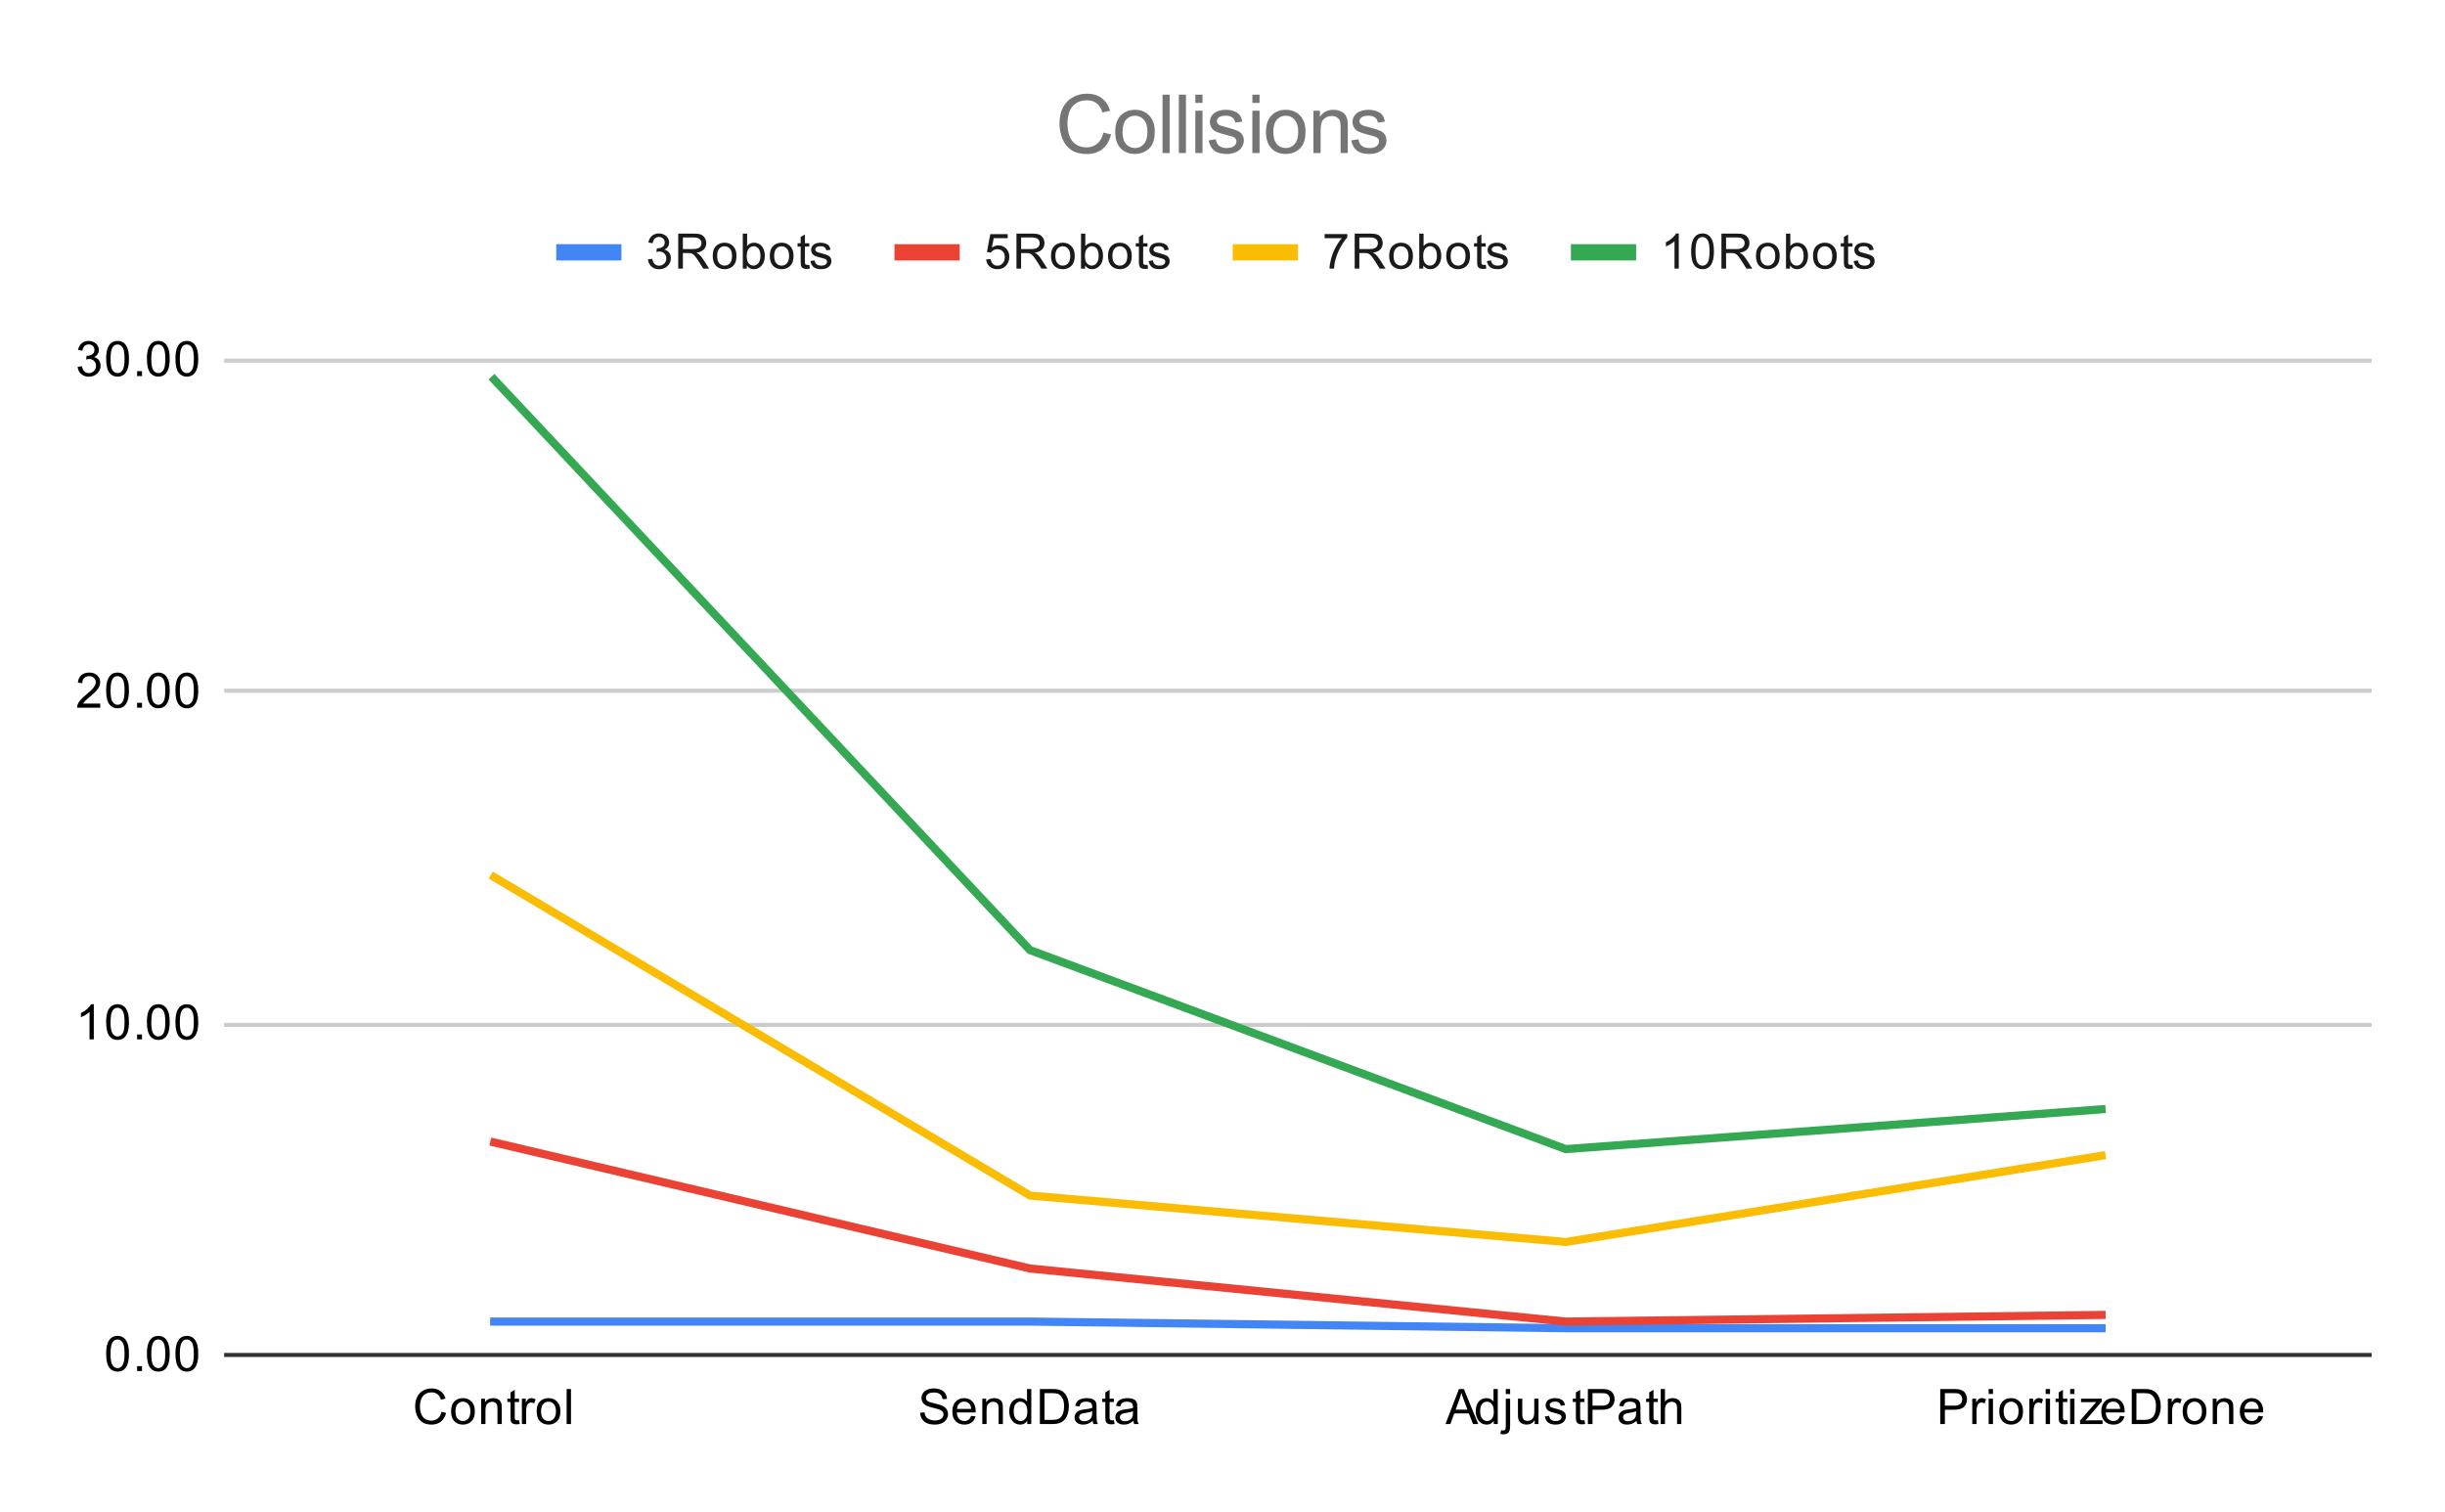 <svg version="1.1" viewBox="0.0 0.0 600.0 371.0" fill="none" stroke="none" stroke-linecap="square" stroke-miterlimit="10" width="600" height="371" xmlns:xlink="http://www.w3.org/1999/xlink" xmlns="http://www.w3.org/2000/svg"><path fill="#ffffff" d="M0 0L600.0 0L600.0 371.0L0 371.0L0 0Z" fill-rule="nonzero"/><path stroke="#333333" stroke-width="1.0" stroke-linecap="butt" d="M55.5 332.5L581.5 332.5" fill-rule="nonzero"/><path stroke="#cccccc" stroke-width="1.0" stroke-linecap="butt" d="M55.5 251.5L581.5 251.5" fill-rule="nonzero"/><path stroke="#cccccc" stroke-width="1.0" stroke-linecap="butt" d="M55.5 169.5L581.5 169.5" fill-rule="nonzero"/><path stroke="#cccccc" stroke-width="1.0" stroke-linecap="butt" d="M55.5 88.5L581.5 88.5" fill-rule="nonzero"/><clipPath id="id_0"><path d="M55.55 88.283L581.45 88.283L581.45 332.45L55.55 332.45L55.55 88.283Z" clip-rule="nonzero"/></clipPath><path stroke="#4285f4" stroke-width="2.0" stroke-linecap="butt" clip-path="url(#id_0)" d="M121.287 324.311L252.762 324.311L384.238 325.939L515.712 325.939" fill-rule="nonzero"/><path stroke="#ea4335" stroke-width="2.0" stroke-linecap="butt" clip-path="url(#id_0)" d="M121.287 280.361L252.762 311.289L384.238 324.311L515.712 322.683" fill-rule="nonzero"/><path stroke="#fbbc04" stroke-width="2.0" stroke-linecap="butt" clip-path="url(#id_0)" d="M121.287 215.25L252.762 293.383L384.238 304.778L515.712 283.617" fill-rule="nonzero"/><path stroke="#34a853" stroke-width="2.0" stroke-linecap="butt" clip-path="url(#id_0)" d="M121.287 93.167L252.762 233.156L384.238 281.989L515.712 272.222" fill-rule="nonzero"/><path fill="#000000" fill-opacity="0.0" clip-path="url(#id_0)" d="M124.287 324.311C124.287 325.968 122.944 327.311 121.287 327.311C119.631 327.311 118.287 325.968 118.287 324.311C118.287 322.654 119.631 321.311 121.287 321.311C122.944 321.311 124.287 322.654 124.287 324.311Z" fill-rule="nonzero"/><path fill="#000000" fill-opacity="0.0" clip-path="url(#id_0)" d="M255.762 324.311C255.762 325.968 254.419 327.311 252.762 327.311C251.106 327.311 249.762 325.968 249.762 324.311C249.762 322.654 251.106 321.311 252.762 321.311C254.419 321.311 255.762 322.654 255.762 324.311Z" fill-rule="nonzero"/><path fill="#000000" fill-opacity="0.0" clip-path="url(#id_0)" d="M387.238 325.939C387.238 327.596 385.894 328.939 384.238 328.939C382.581 328.939 381.238 327.596 381.238 325.939C381.238 324.282 382.581 322.939 384.238 322.939C385.894 322.939 387.238 324.282 387.238 325.939Z" fill-rule="nonzero"/><path fill="#000000" fill-opacity="0.0" clip-path="url(#id_0)" d="M518.712 325.939C518.712 327.596 517.369 328.939 515.712 328.939C514.056 328.939 512.712 327.596 512.712 325.939C512.712 324.282 514.056 322.939 515.712 322.939C517.369 322.939 518.712 324.282 518.712 325.939Z" fill-rule="nonzero"/><path fill="#000000" fill-opacity="0.0" clip-path="url(#id_0)" d="M124.287 280.361C124.287 282.018 122.944 283.361 121.287 283.361C119.631 283.361 118.287 282.018 118.287 280.361C118.287 278.704 119.631 277.361 121.287 277.361C122.944 277.361 124.287 278.704 124.287 280.361Z" fill-rule="nonzero"/><path fill="#000000" fill-opacity="0.0" clip-path="url(#id_0)" d="M255.762 311.289C255.762 312.946 254.419 314.289 252.762 314.289C251.106 314.289 249.762 312.946 249.762 311.289C249.762 309.632 251.106 308.289 252.762 308.289C254.419 308.289 255.762 309.632 255.762 311.289Z" fill-rule="nonzero"/><path fill="#000000" fill-opacity="0.0" clip-path="url(#id_0)" d="M387.238 324.311C387.238 325.968 385.894 327.311 384.238 327.311C382.581 327.311 381.238 325.968 381.238 324.311C381.238 322.654 382.581 321.311 384.238 321.311C385.894 321.311 387.238 322.654 387.238 324.311Z" fill-rule="nonzero"/><path fill="#000000" fill-opacity="0.0" clip-path="url(#id_0)" d="M518.712 322.683C518.712 324.34 517.369 325.683 515.712 325.683C514.056 325.683 512.712 324.34 512.712 322.683C512.712 321.026 514.056 319.683 515.712 319.683C517.369 319.683 518.712 321.026 518.712 322.683Z" fill-rule="nonzero"/><path fill="#000000" fill-opacity="0.0" clip-path="url(#id_0)" d="M124.287 215.25C124.287 216.907 122.944 218.25 121.287 218.25C119.631 218.25 118.287 216.907 118.287 215.25C118.287 213.593 119.631 212.25 121.287 212.25C122.944 212.25 124.287 213.593 124.287 215.25Z" fill-rule="nonzero"/><path fill="#000000" fill-opacity="0.0" clip-path="url(#id_0)" d="M255.762 293.383C255.762 295.04 254.419 296.383 252.762 296.383C251.106 296.383 249.762 295.04 249.762 293.383C249.762 291.726 251.106 290.383 252.762 290.383C254.419 290.383 255.762 291.726 255.762 293.383Z" fill-rule="nonzero"/><path fill="#000000" fill-opacity="0.0" clip-path="url(#id_0)" d="M387.238 304.778C387.238 306.435 385.894 307.778 384.238 307.778C382.581 307.778 381.238 306.435 381.238 304.778C381.238 303.121 382.581 301.778 384.238 301.778C385.894 301.778 387.238 303.121 387.238 304.778Z" fill-rule="nonzero"/><path fill="#000000" fill-opacity="0.0" clip-path="url(#id_0)" d="M518.712 283.617C518.712 285.274 517.369 286.617 515.712 286.617C514.056 286.617 512.712 285.274 512.712 283.617C512.712 281.96 514.056 280.617 515.712 280.617C517.369 280.617 518.712 281.96 518.712 283.617Z" fill-rule="nonzero"/><path fill="#000000" fill-opacity="0.0" clip-path="url(#id_0)" d="M124.287 93.167C124.287 94.824 122.944 96.167 121.287 96.167C119.631 96.167 118.287 94.824 118.287 93.167C118.287 91.51 119.631 90.167 121.287 90.167C122.944 90.167 124.287 91.51 124.287 93.167Z" fill-rule="nonzero"/><path fill="#000000" fill-opacity="0.0" clip-path="url(#id_0)" d="M255.762 233.156C255.762 234.812 254.419 236.156 252.762 236.156C251.106 236.156 249.762 234.812 249.762 233.156C249.762 231.499 251.106 230.156 252.762 230.156C254.419 230.156 255.762 231.499 255.762 233.156Z" fill-rule="nonzero"/><path fill="#000000" fill-opacity="0.0" clip-path="url(#id_0)" d="M387.238 281.989C387.238 283.646 385.894 284.989 384.238 284.989C382.581 284.989 381.238 283.646 381.238 281.989C381.238 280.332 382.581 278.989 384.238 278.989C385.894 278.989 387.238 280.332 387.238 281.989Z" fill-rule="nonzero"/><path fill="#000000" fill-opacity="0.0" clip-path="url(#id_0)" d="M518.712 272.222C518.712 273.879 517.369 275.222 515.712 275.222C514.056 275.222 512.712 273.879 512.712 272.222C512.712 270.565 514.056 269.222 515.712 269.222C517.369 269.222 518.712 270.565 518.712 272.222Z" fill-rule="nonzero"/><path fill="#000000" d="M26.05 332.216Q26.05 330.684 26.363 329.762Q26.675 328.825 27.284 328.325Q27.909 327.825 28.847 327.825Q29.534 327.825 30.05 328.106Q30.581 328.387 30.925 328.919Q31.269 329.434 31.456 330.184Q31.644 330.934 31.644 332.216Q31.644 333.731 31.331 334.653Q31.034 335.575 30.409 336.091Q29.8 336.591 28.847 336.591Q27.613 336.591 26.894 335.7Q26.05 334.637 26.05 332.216ZM27.128 332.216Q27.128 334.325 27.628 335.028Q28.128 335.731 28.847 335.731Q29.581 335.731 30.066 335.028Q30.566 334.325 30.566 332.216Q30.566 330.091 30.066 329.403Q29.581 328.7 28.831 328.7Q28.113 328.7 27.675 329.309Q27.128 330.091 27.128 332.216ZM33.644 336.45L33.644 335.247L34.847 335.247L34.847 336.45L33.644 336.45ZM36.05 332.216Q36.05 330.684 36.362 329.762Q36.675 328.825 37.284 328.325Q37.909 327.825 38.847 327.825Q39.534 327.825 40.05 328.106Q40.581 328.387 40.925 328.919Q41.269 329.434 41.456 330.184Q41.644 330.934 41.644 332.216Q41.644 333.731 41.331 334.653Q41.034 335.575 40.409 336.091Q39.8 336.591 38.847 336.591Q37.612 336.591 36.894 335.7Q36.05 334.637 36.05 332.216ZM37.128 332.216Q37.128 334.325 37.628 335.028Q38.128 335.731 38.847 335.731Q39.581 335.731 40.066 335.028Q40.566 334.325 40.566 332.216Q40.566 330.091 40.066 329.403Q39.581 328.7 38.831 328.7Q38.112 328.7 37.675 329.309Q37.128 330.091 37.128 332.216ZM43.05 332.216Q43.05 330.684 43.362 329.762Q43.675 328.825 44.284 328.325Q44.909 327.825 45.847 327.825Q46.534 327.825 47.05 328.106Q47.581 328.387 47.925 328.919Q48.269 329.434 48.456 330.184Q48.644 330.934 48.644 332.216Q48.644 333.731 48.331 334.653Q48.034 335.575 47.409 336.091Q46.8 336.591 45.847 336.591Q44.612 336.591 43.894 335.7Q43.05 334.637 43.05 332.216ZM44.128 332.216Q44.128 334.325 44.628 335.028Q45.128 335.731 45.847 335.731Q46.581 335.731 47.066 335.028Q47.566 334.325 47.566 332.216Q47.566 330.091 47.066 329.403Q46.581 328.7 45.831 328.7Q45.112 328.7 44.675 329.309Q44.128 330.091 44.128 332.216Z" fill-rule="nonzero"/><path fill="#000000" d="M23.019 255.061L21.972 255.061L21.972 248.342Q21.581 248.702 20.956 249.077Q20.347 249.436 19.863 249.608L19.863 248.592Q20.738 248.17 21.394 247.592Q22.066 246.999 22.347 246.436L23.019 246.436L23.019 255.061ZM26.05 250.827Q26.05 249.295 26.363 248.374Q26.675 247.436 27.284 246.936Q27.909 246.436 28.847 246.436Q29.534 246.436 30.05 246.717Q30.581 246.999 30.925 247.53Q31.269 248.045 31.456 248.795Q31.644 249.545 31.644 250.827Q31.644 252.342 31.331 253.264Q31.034 254.186 30.409 254.702Q29.8 255.202 28.847 255.202Q27.613 255.202 26.894 254.311Q26.05 253.249 26.05 250.827ZM27.128 250.827Q27.128 252.936 27.628 253.639Q28.128 254.342 28.847 254.342Q29.581 254.342 30.066 253.639Q30.566 252.936 30.566 250.827Q30.566 248.702 30.066 248.014Q29.581 247.311 28.831 247.311Q28.113 247.311 27.675 247.92Q27.128 248.702 27.128 250.827ZM33.644 255.061L33.644 253.858L34.847 253.858L34.847 255.061L33.644 255.061ZM36.05 250.827Q36.05 249.295 36.362 248.374Q36.675 247.436 37.284 246.936Q37.909 246.436 38.847 246.436Q39.534 246.436 40.05 246.717Q40.581 246.999 40.925 247.53Q41.269 248.045 41.456 248.795Q41.644 249.545 41.644 250.827Q41.644 252.342 41.331 253.264Q41.034 254.186 40.409 254.702Q39.8 255.202 38.847 255.202Q37.612 255.202 36.894 254.311Q36.05 253.249 36.05 250.827ZM37.128 250.827Q37.128 252.936 37.628 253.639Q38.128 254.342 38.847 254.342Q39.581 254.342 40.066 253.639Q40.566 252.936 40.566 250.827Q40.566 248.702 40.066 248.014Q39.581 247.311 38.831 247.311Q38.112 247.311 37.675 247.92Q37.128 248.702 37.128 250.827ZM43.05 250.827Q43.05 249.295 43.362 248.374Q43.675 247.436 44.284 246.936Q44.909 246.436 45.847 246.436Q46.534 246.436 47.05 246.717Q47.581 246.999 47.925 247.53Q48.269 248.045 48.456 248.795Q48.644 249.545 48.644 250.827Q48.644 252.342 48.331 253.264Q48.034 254.186 47.409 254.702Q46.8 255.202 45.847 255.202Q44.612 255.202 43.894 254.311Q43.05 253.249 43.05 250.827ZM44.128 250.827Q44.128 252.936 44.628 253.639Q45.128 254.342 45.847 254.342Q46.581 254.342 47.066 253.639Q47.566 252.936 47.566 250.827Q47.566 248.702 47.066 248.014Q46.581 247.311 45.831 247.311Q45.112 247.311 44.675 247.92Q44.128 248.702 44.128 250.827Z" fill-rule="nonzero"/><path fill="#000000" d="M24.597 172.657L24.597 173.672L18.909 173.672Q18.909 173.297 19.034 172.938Q19.253 172.36 19.722 171.797Q20.206 171.235 21.113 170.5Q22.519 169.344 23.003 168.672Q23.503 168 23.503 167.407Q23.503 166.782 23.05 166.36Q22.597 165.922 21.878 165.922Q21.113 165.922 20.659 166.375Q20.206 166.828 20.191 167.641L19.113 167.532Q19.222 166.313 19.941 165.688Q20.675 165.047 21.909 165.047Q23.144 165.047 23.863 165.735Q24.581 166.422 24.581 167.438Q24.581 167.953 24.363 168.453Q24.159 168.938 23.659 169.5Q23.175 170.047 22.05 171Q21.097 171.797 20.816 172.094Q20.55 172.375 20.378 172.657L24.597 172.657ZM26.05 169.438Q26.05 167.907 26.363 166.985Q26.675 166.047 27.284 165.547Q27.909 165.047 28.847 165.047Q29.534 165.047 30.05 165.328Q30.581 165.61 30.925 166.141Q31.269 166.657 31.456 167.407Q31.644 168.157 31.644 169.438Q31.644 170.953 31.331 171.875Q31.034 172.797 30.409 173.313Q29.8 173.813 28.847 173.813Q27.613 173.813 26.894 172.922Q26.05 171.86 26.05 169.438ZM27.128 169.438Q27.128 171.547 27.628 172.25Q28.128 172.953 28.847 172.953Q29.581 172.953 30.066 172.25Q30.566 171.547 30.566 169.438Q30.566 167.313 30.066 166.625Q29.581 165.922 28.831 165.922Q28.113 165.922 27.675 166.532Q27.128 167.313 27.128 169.438ZM33.644 173.672L33.644 172.469L34.847 172.469L34.847 173.672L33.644 173.672ZM36.05 169.438Q36.05 167.907 36.362 166.985Q36.675 166.047 37.284 165.547Q37.909 165.047 38.847 165.047Q39.534 165.047 40.05 165.328Q40.581 165.61 40.925 166.141Q41.269 166.657 41.456 167.407Q41.644 168.157 41.644 169.438Q41.644 170.953 41.331 171.875Q41.034 172.797 40.409 173.313Q39.8 173.813 38.847 173.813Q37.612 173.813 36.894 172.922Q36.05 171.86 36.05 169.438ZM37.128 169.438Q37.128 171.547 37.628 172.25Q38.128 172.953 38.847 172.953Q39.581 172.953 40.066 172.25Q40.566 171.547 40.566 169.438Q40.566 167.313 40.066 166.625Q39.581 165.922 38.831 165.922Q38.112 165.922 37.675 166.532Q37.128 167.313 37.128 169.438ZM43.05 169.438Q43.05 167.907 43.362 166.985Q43.675 166.047 44.284 165.547Q44.909 165.047 45.847 165.047Q46.534 165.047 47.05 165.328Q47.581 165.61 47.925 166.141Q48.269 166.657 48.456 167.407Q48.644 168.157 48.644 169.438Q48.644 170.953 48.331 171.875Q48.034 172.797 47.409 173.313Q46.8 173.813 45.847 173.813Q44.612 173.813 43.894 172.922Q43.05 171.86 43.05 169.438ZM44.128 169.438Q44.128 171.547 44.628 172.25Q45.128 172.953 45.847 172.953Q46.581 172.953 47.066 172.25Q47.566 171.547 47.566 169.438Q47.566 167.313 47.066 166.625Q46.581 165.922 45.831 165.922Q45.112 165.922 44.675 166.532Q44.128 167.313 44.128 169.438Z" fill-rule="nonzero"/><path fill="#000000" d="M19.05 90.018L20.113 89.877Q20.284 90.768 20.722 91.174Q21.159 91.565 21.784 91.565Q22.534 91.565 23.05 91.049Q23.566 90.533 23.566 89.768Q23.566 89.049 23.081 88.58Q22.613 88.096 21.878 88.096Q21.581 88.096 21.128 88.221L21.253 87.283Q21.363 87.299 21.425 87.299Q22.097 87.299 22.628 86.955Q23.175 86.596 23.175 85.861Q23.175 85.283 22.784 84.908Q22.394 84.518 21.769 84.518Q21.159 84.518 20.738 84.908Q20.331 85.299 20.222 86.065L19.159 85.877Q19.347 84.83 20.034 84.252Q20.722 83.658 21.738 83.658Q22.441 83.658 23.034 83.971Q23.628 84.268 23.941 84.783Q24.253 85.299 24.253 85.893Q24.253 86.44 23.956 86.908Q23.659 87.361 23.081 87.627Q23.831 87.799 24.253 88.361Q24.675 88.908 24.675 89.752Q24.675 90.877 23.847 91.658Q23.034 92.44 21.784 92.44Q20.659 92.44 19.909 91.768Q19.159 91.08 19.05 90.018ZM26.05 88.049Q26.05 86.518 26.363 85.596Q26.675 84.658 27.284 84.158Q27.909 83.658 28.847 83.658Q29.534 83.658 30.05 83.94Q30.581 84.221 30.925 84.752Q31.269 85.268 31.456 86.018Q31.644 86.768 31.644 88.049Q31.644 89.565 31.331 90.486Q31.034 91.408 30.409 91.924Q29.8 92.424 28.847 92.424Q27.613 92.424 26.894 91.533Q26.05 90.471 26.05 88.049ZM27.128 88.049Q27.128 90.158 27.628 90.861Q28.128 91.565 28.847 91.565Q29.581 91.565 30.066 90.861Q30.566 90.158 30.566 88.049Q30.566 85.924 30.066 85.236Q29.581 84.533 28.831 84.533Q28.113 84.533 27.675 85.143Q27.128 85.924 27.128 88.049ZM33.644 92.283L33.644 91.08L34.847 91.08L34.847 92.283L33.644 92.283ZM36.05 88.049Q36.05 86.518 36.362 85.596Q36.675 84.658 37.284 84.158Q37.909 83.658 38.847 83.658Q39.534 83.658 40.05 83.94Q40.581 84.221 40.925 84.752Q41.269 85.268 41.456 86.018Q41.644 86.768 41.644 88.049Q41.644 89.565 41.331 90.486Q41.034 91.408 40.409 91.924Q39.8 92.424 38.847 92.424Q37.612 92.424 36.894 91.533Q36.05 90.471 36.05 88.049ZM37.128 88.049Q37.128 90.158 37.628 90.861Q38.128 91.565 38.847 91.565Q39.581 91.565 40.066 90.861Q40.566 90.158 40.566 88.049Q40.566 85.924 40.066 85.236Q39.581 84.533 38.831 84.533Q38.112 84.533 37.675 85.143Q37.128 85.924 37.128 88.049ZM43.05 88.049Q43.05 86.518 43.362 85.596Q43.675 84.658 44.284 84.158Q44.909 83.658 45.847 83.658Q46.534 83.658 47.05 83.94Q47.581 84.221 47.925 84.752Q48.269 85.268 48.456 86.018Q48.644 86.768 48.644 88.049Q48.644 89.565 48.331 90.486Q48.034 91.408 47.409 91.924Q46.8 92.424 45.847 92.424Q44.612 92.424 43.894 91.533Q43.05 90.471 43.05 88.049ZM44.128 88.049Q44.128 90.158 44.628 90.861Q45.128 91.565 45.847 91.565Q46.581 91.565 47.066 90.861Q47.566 90.158 47.566 88.049Q47.566 85.924 47.066 85.236Q46.581 84.533 45.831 84.533Q45.112 84.533 44.675 85.143Q44.128 85.924 44.128 88.049Z" fill-rule="nonzero"/><path fill="#000000" d="M108.35 346.434L109.475 346.731Q109.116 348.122 108.194 348.856Q107.272 349.591 105.928 349.591Q104.537 349.591 103.662 349.028Q102.787 348.466 102.334 347.403Q101.881 346.325 101.881 345.091Q101.881 343.747 102.397 342.747Q102.912 341.747 103.85 341.231Q104.803 340.716 105.944 340.716Q107.225 340.716 108.1 341.372Q108.991 342.028 109.334 343.216L108.209 343.481Q107.912 342.544 107.334 342.122Q106.772 341.684 105.912 341.684Q104.928 341.684 104.256 342.169Q103.6 342.637 103.319 343.434Q103.053 344.231 103.053 345.091Q103.053 346.184 103.366 346.997Q103.694 347.809 104.366 348.216Q105.037 348.622 105.834 348.622Q106.787 348.622 107.444 348.075Q108.116 347.528 108.35 346.434ZM110.694 346.341Q110.694 344.606 111.647 343.778Q112.444 343.091 113.6 343.091Q114.881 343.091 115.694 343.934Q116.522 344.762 116.522 346.247Q116.522 347.45 116.162 348.137Q115.803 348.825 115.1 349.216Q114.412 349.591 113.6 349.591Q112.303 349.591 111.491 348.762Q110.694 347.919 110.694 346.341ZM111.772 346.341Q111.772 347.528 112.287 348.122Q112.819 348.716 113.6 348.716Q114.397 348.716 114.912 348.122Q115.428 347.528 115.428 346.309Q115.428 345.153 114.897 344.559Q114.381 343.966 113.6 343.966Q112.819 343.966 112.287 344.559Q111.772 345.137 111.772 346.341ZM118.084 349.45L118.084 343.231L119.022 343.231L119.022 344.106Q119.709 343.091 121.006 343.091Q121.569 343.091 122.037 343.294Q122.522 343.497 122.756 343.825Q122.991 344.153 123.084 344.591Q123.131 344.887 123.131 345.622L123.131 349.45L122.084 349.45L122.084 345.669Q122.084 345.012 121.959 344.7Q121.834 344.387 121.522 344.2Q121.209 343.997 120.787 343.997Q120.116 343.997 119.616 344.434Q119.131 344.856 119.131 346.044L119.131 349.45L118.084 349.45ZM127.381 348.512L127.537 349.434Q127.084 349.528 126.741 349.528Q126.162 349.528 125.85 349.356Q125.537 349.169 125.397 348.872Q125.272 348.575 125.272 347.622L125.272 344.044L124.506 344.044L124.506 343.231L125.272 343.231L125.272 341.684L126.319 341.059L126.319 343.231L127.381 343.231L127.381 344.044L126.319 344.044L126.319 347.684Q126.319 348.137 126.366 348.262Q126.428 348.387 126.553 348.466Q126.678 348.544 126.912 348.544Q127.1 348.544 127.381 348.512ZM128.069 349.45L128.069 343.231L129.022 343.231L129.022 344.169Q129.381 343.512 129.678 343.309Q129.991 343.091 130.366 343.091Q130.897 343.091 131.444 343.419L131.084 344.403Q130.694 344.169 130.319 344.169Q129.959 344.169 129.678 344.387Q129.412 344.591 129.303 344.966Q129.116 345.528 129.116 346.184L129.116 349.45L128.069 349.45ZM131.694 346.341Q131.694 344.606 132.647 343.778Q133.444 343.091 134.6 343.091Q135.881 343.091 136.694 343.934Q137.522 344.762 137.522 346.247Q137.522 347.45 137.162 348.137Q136.803 348.825 136.1 349.216Q135.412 349.591 134.6 349.591Q133.303 349.591 132.491 348.762Q131.694 347.919 131.694 346.341ZM132.772 346.341Q132.772 347.528 133.287 348.122Q133.819 348.716 134.6 348.716Q135.397 348.716 135.912 348.122Q136.428 347.528 136.428 346.309Q136.428 345.153 135.897 344.559Q135.381 343.966 134.6 343.966Q133.819 343.966 133.287 344.559Q132.772 345.137 132.772 346.341ZM139.053 349.45L139.053 340.856L140.116 340.856L140.116 349.45L139.053 349.45Z" fill-rule="nonzero"/><path fill="#000000" d="M225.809 346.684L226.872 346.591Q226.95 347.247 227.231 347.653Q227.512 348.059 228.091 348.325Q228.684 348.575 229.419 348.575Q230.059 348.575 230.559 348.387Q231.059 348.184 231.294 347.856Q231.544 347.512 231.544 347.122Q231.544 346.716 231.309 346.419Q231.075 346.106 230.544 345.903Q230.184 345.762 228.997 345.481Q227.825 345.2 227.356 344.95Q226.731 344.622 226.434 344.153Q226.137 343.669 226.137 343.075Q226.137 342.434 226.497 341.872Q226.872 341.294 227.575 341.012Q228.294 340.716 229.153 340.716Q230.106 340.716 230.841 341.028Q231.575 341.325 231.966 341.934Q232.356 342.528 232.387 343.278L231.294 343.356Q231.2 342.544 230.684 342.137Q230.184 341.716 229.2 341.716Q228.169 341.716 227.7 342.091Q227.231 342.466 227.231 342.997Q227.231 343.466 227.559 343.762Q227.887 344.059 229.262 344.372Q230.653 344.684 231.169 344.919Q231.919 345.278 232.278 345.809Q232.637 346.325 232.637 347.028Q232.637 347.716 232.247 348.325Q231.856 348.919 231.122 349.262Q230.387 349.591 229.466 349.591Q228.294 349.591 227.497 349.262Q226.716 348.919 226.262 348.231Q225.825 347.544 225.809 346.684ZM238.309 347.45L239.403 347.575Q239.153 348.528 238.45 349.059Q237.747 349.591 236.669 349.591Q235.309 349.591 234.497 348.747Q233.7 347.903 233.7 346.387Q233.7 344.825 234.512 343.966Q235.325 343.091 236.606 343.091Q237.856 343.091 238.637 343.934Q239.434 344.778 239.434 346.325Q239.434 346.419 239.434 346.606L234.794 346.606Q234.856 347.637 235.372 348.184Q235.887 348.716 236.669 348.716Q237.247 348.716 237.653 348.419Q238.075 348.106 238.309 347.45ZM234.856 345.747L238.325 345.747Q238.262 344.95 237.934 344.559Q237.419 343.95 236.622 343.95Q235.887 343.95 235.387 344.434Q234.903 344.919 234.856 345.747ZM241.059 349.45L241.059 343.231L241.997 343.231L241.997 344.106Q242.684 343.091 243.981 343.091Q244.544 343.091 245.012 343.294Q245.497 343.497 245.731 343.825Q245.966 344.153 246.059 344.591Q246.106 344.887 246.106 345.622L246.106 349.45L245.059 349.45L245.059 345.669Q245.059 345.012 244.934 344.7Q244.809 344.387 244.497 344.2Q244.184 343.997 243.762 343.997Q243.091 343.997 242.591 344.434Q242.106 344.856 242.106 346.044L242.106 349.45L241.059 349.45ZM252.091 349.45L252.091 348.669Q251.497 349.591 250.356 349.591Q249.606 349.591 248.981 349.184Q248.356 348.762 248.012 348.028Q247.669 347.294 247.669 346.341Q247.669 345.419 247.981 344.653Q248.294 343.887 248.919 343.497Q249.544 343.091 250.309 343.091Q250.872 343.091 251.309 343.325Q251.747 343.559 252.028 343.934L252.028 340.856L253.075 340.856L253.075 349.45L252.091 349.45ZM248.762 346.341Q248.762 347.544 249.262 348.137Q249.762 348.716 250.45 348.716Q251.137 348.716 251.622 348.153Q252.106 347.591 252.106 346.434Q252.106 345.153 251.606 344.559Q251.122 343.966 250.403 343.966Q249.7 343.966 249.231 344.544Q248.762 345.106 248.762 346.341ZM255.184 349.45L255.184 340.856L258.153 340.856Q259.153 340.856 259.684 340.981Q260.419 341.153 260.934 341.591Q261.622 342.169 261.95 343.075Q262.294 343.966 262.294 345.106Q262.294 346.091 262.059 346.841Q261.841 347.591 261.481 348.091Q261.122 348.591 260.684 348.872Q260.262 349.153 259.669 349.309Q259.075 349.45 258.294 349.45L255.184 349.45ZM256.325 348.434L258.153 348.434Q259.012 348.434 259.497 348.278Q259.981 348.122 260.262 347.825Q260.669 347.434 260.887 346.747Q261.122 346.059 261.122 345.091Q261.122 343.747 260.669 343.028Q260.231 342.294 259.606 342.044Q259.137 341.872 258.137 341.872L256.325 341.872L256.325 348.434ZM268.122 348.684Q267.528 349.184 266.981 349.387Q266.45 349.591 265.825 349.591Q264.794 349.591 264.247 349.091Q263.7 348.591 263.7 347.809Q263.7 347.356 263.903 346.981Q264.106 346.591 264.45 346.372Q264.794 346.137 265.216 346.028Q265.512 345.934 266.153 345.856Q267.419 345.716 268.028 345.497Q268.028 345.278 268.028 345.231Q268.028 344.575 267.731 344.309Q267.325 343.966 266.528 343.966Q265.794 343.966 265.434 344.231Q265.075 344.481 264.903 345.137L263.872 344.997Q264.012 344.341 264.341 343.934Q264.669 343.528 265.278 343.309Q265.887 343.091 266.684 343.091Q267.481 343.091 267.981 343.278Q268.481 343.466 268.716 343.747Q268.95 344.028 269.044 344.466Q269.091 344.731 269.091 345.434L269.091 346.841Q269.091 348.309 269.153 348.7Q269.231 349.091 269.434 349.45L268.325 349.45Q268.169 349.122 268.122 348.684ZM268.028 346.325Q267.45 346.559 266.309 346.731Q265.653 346.825 265.387 346.95Q265.122 347.059 264.966 347.278Q264.825 347.497 264.825 347.778Q264.825 348.2 265.137 348.481Q265.466 348.762 266.075 348.762Q266.684 348.762 267.153 348.497Q267.637 348.231 267.856 347.762Q268.028 347.403 268.028 346.716L268.028 346.325ZM273.356 348.512L273.512 349.434Q273.059 349.528 272.716 349.528Q272.137 349.528 271.825 349.356Q271.512 349.169 271.372 348.872Q271.247 348.575 271.247 347.622L271.247 344.044L270.481 344.044L270.481 343.231L271.247 343.231L271.247 341.684L272.294 341.059L272.294 343.231L273.356 343.231L273.356 344.044L272.294 344.044L272.294 347.684Q272.294 348.137 272.341 348.262Q272.403 348.387 272.528 348.466Q272.653 348.544 272.887 348.544Q273.075 348.544 273.356 348.512ZM278.122 348.684Q277.528 349.184 276.981 349.387Q276.45 349.591 275.825 349.591Q274.794 349.591 274.247 349.091Q273.7 348.591 273.7 347.809Q273.7 347.356 273.903 346.981Q274.106 346.591 274.45 346.372Q274.794 346.137 275.216 346.028Q275.512 345.934 276.153 345.856Q277.419 345.716 278.028 345.497Q278.028 345.278 278.028 345.231Q278.028 344.575 277.731 344.309Q277.325 343.966 276.528 343.966Q275.794 343.966 275.434 344.231Q275.075 344.481 274.903 345.137L273.872 344.997Q274.012 344.341 274.341 343.934Q274.669 343.528 275.278 343.309Q275.887 343.091 276.684 343.091Q277.481 343.091 277.981 343.278Q278.481 343.466 278.716 343.747Q278.95 344.028 279.044 344.466Q279.091 344.731 279.091 345.434L279.091 346.841Q279.091 348.309 279.153 348.7Q279.231 349.091 279.434 349.45L278.325 349.45Q278.169 349.122 278.122 348.684ZM278.028 346.325Q277.45 346.559 276.309 346.731Q275.653 346.825 275.387 346.95Q275.122 347.059 274.966 347.278Q274.825 347.497 274.825 347.778Q274.825 348.2 275.137 348.481Q275.466 348.762 276.075 348.762Q276.684 348.762 277.153 348.497Q277.637 348.231 277.856 347.762Q278.028 347.403 278.028 346.716L278.028 346.325Z" fill-rule="nonzero"/><path fill="#000000" d="M354.722 349.45L358.019 340.856L359.238 340.856L362.753 349.45L361.472 349.45L360.456 346.841L356.878 346.841L355.925 349.45L354.722 349.45ZM357.206 345.919L360.113 345.919L359.222 343.544Q358.8 342.466 358.613 341.762Q358.441 342.591 358.144 343.403L357.206 345.919ZM366.566 349.45L366.566 348.669Q365.972 349.591 364.831 349.591Q364.081 349.591 363.456 349.184Q362.831 348.762 362.488 348.028Q362.144 347.294 362.144 346.341Q362.144 345.419 362.456 344.653Q362.769 343.887 363.394 343.497Q364.019 343.091 364.784 343.091Q365.347 343.091 365.784 343.325Q366.222 343.559 366.503 343.934L366.503 340.856L367.55 340.856L367.55 349.45L366.566 349.45ZM363.238 346.341Q363.238 347.544 363.738 348.137Q364.238 348.716 364.925 348.716Q365.613 348.716 366.097 348.153Q366.581 347.591 366.581 346.434Q366.581 345.153 366.081 344.559Q365.597 343.966 364.878 343.966Q364.175 343.966 363.706 344.544Q363.238 345.106 363.238 346.341ZM369.519 342.091L369.519 340.856L370.581 340.856L370.581 342.091L369.519 342.091ZM368.191 351.872L368.378 350.966Q368.706 351.044 368.878 351.044Q369.206 351.044 369.363 350.825Q369.519 350.622 369.519 349.762L369.519 343.231L370.581 343.231L370.581 349.794Q370.581 350.934 370.284 351.387Q369.894 351.981 369.019 351.981Q368.581 351.981 368.191 351.872ZM376.613 349.45L376.613 348.528Q375.878 349.591 374.628 349.591Q374.081 349.591 373.597 349.387Q373.128 349.169 372.894 348.856Q372.659 348.528 372.566 348.059Q372.503 347.762 372.503 347.075L372.503 343.231L373.566 343.231L373.566 346.684Q373.566 347.497 373.628 347.794Q373.722 348.2 374.034 348.45Q374.363 348.684 374.847 348.684Q375.316 348.684 375.722 348.45Q376.144 348.2 376.316 347.778Q376.503 347.356 376.503 346.559L376.503 343.231L377.55 343.231L377.55 349.45L376.613 349.45ZM379.113 347.591L380.144 347.434Q380.238 348.059 380.628 348.387Q381.034 348.716 381.769 348.716Q382.488 348.716 382.831 348.434Q383.191 348.137 383.191 347.731Q383.191 347.372 382.878 347.169Q382.659 347.028 381.8 346.809Q380.644 346.512 380.191 346.309Q379.753 346.091 379.519 345.716Q379.284 345.341 379.284 344.872Q379.284 344.466 379.472 344.106Q379.659 343.747 379.988 343.512Q380.238 343.341 380.659 343.216Q381.081 343.091 381.581 343.091Q382.3 343.091 382.847 343.309Q383.409 343.512 383.675 343.872Q383.941 344.231 384.034 344.825L383.003 344.966Q382.941 344.497 382.597 344.231Q382.269 343.95 381.644 343.95Q380.925 343.95 380.613 344.2Q380.3 344.434 380.3 344.762Q380.3 344.966 380.425 345.122Q380.566 345.294 380.831 345.403Q380.988 345.466 381.769 345.669Q382.894 345.981 383.331 346.169Q383.769 346.356 384.019 346.716Q384.269 347.075 384.269 347.622Q384.269 348.153 383.956 348.622Q383.659 349.075 383.081 349.341Q382.503 349.591 381.769 349.591Q380.55 349.591 379.909 349.091Q379.284 348.575 379.113 347.591ZM388.831 348.512L388.988 349.434Q388.534 349.528 388.191 349.528Q387.613 349.528 387.3 349.356Q386.988 349.169 386.847 348.872Q386.722 348.575 386.722 347.622L386.722 344.044L385.956 344.044L385.956 343.231L386.722 343.231L386.722 341.684L387.769 341.059L387.769 343.231L388.831 343.231L388.831 344.044L387.769 344.044L387.769 347.684Q387.769 348.137 387.816 348.262Q387.878 348.387 388.003 348.466Q388.128 348.544 388.363 348.544Q388.55 348.544 388.831 348.512ZM389.659 349.45L389.659 340.856L392.909 340.856Q393.753 340.856 394.206 340.934Q394.847 341.044 395.269 341.341Q395.706 341.637 395.956 342.169Q396.222 342.7 396.222 343.341Q396.222 344.434 395.519 345.2Q394.831 345.95 393.003 345.95L390.8 345.95L390.8 349.45L389.659 349.45ZM390.8 344.95L393.019 344.95Q394.128 344.95 394.581 344.544Q395.05 344.122 395.05 343.372Q395.05 342.841 394.769 342.466Q394.503 342.075 394.066 341.95Q393.769 341.872 393.003 341.872L390.8 341.872L390.8 344.95ZM401.597 348.684Q401.003 349.184 400.456 349.387Q399.925 349.591 399.3 349.591Q398.269 349.591 397.722 349.091Q397.175 348.591 397.175 347.809Q397.175 347.356 397.378 346.981Q397.581 346.591 397.925 346.372Q398.269 346.137 398.691 346.028Q398.988 345.934 399.628 345.856Q400.894 345.716 401.503 345.497Q401.503 345.278 401.503 345.231Q401.503 344.575 401.206 344.309Q400.8 343.966 400.003 343.966Q399.269 343.966 398.909 344.231Q398.55 344.481 398.378 345.137L397.347 344.997Q397.488 344.341 397.816 343.934Q398.144 343.528 398.753 343.309Q399.363 343.091 400.159 343.091Q400.956 343.091 401.456 343.278Q401.956 343.466 402.191 343.747Q402.425 344.028 402.519 344.466Q402.566 344.731 402.566 345.434L402.566 346.841Q402.566 348.309 402.628 348.7Q402.706 349.091 402.909 349.45L401.8 349.45Q401.644 349.122 401.597 348.684ZM401.503 346.325Q400.925 346.559 399.784 346.731Q399.128 346.825 398.863 346.95Q398.597 347.059 398.441 347.278Q398.3 347.497 398.3 347.778Q398.3 348.2 398.613 348.481Q398.941 348.762 399.55 348.762Q400.159 348.762 400.628 348.497Q401.113 348.231 401.331 347.762Q401.503 347.403 401.503 346.716L401.503 346.325ZM406.831 348.512L406.988 349.434Q406.534 349.528 406.191 349.528Q405.613 349.528 405.3 349.356Q404.988 349.169 404.847 348.872Q404.722 348.575 404.722 347.622L404.722 344.044L403.956 344.044L403.956 343.231L404.722 343.231L404.722 341.684L405.769 341.059L405.769 343.231L406.831 343.231L406.831 344.044L405.769 344.044L405.769 347.684Q405.769 348.137 405.816 348.262Q405.878 348.387 406.003 348.466Q406.128 348.544 406.363 348.544Q406.55 348.544 406.831 348.512ZM407.534 349.45L407.534 340.856L408.581 340.856L408.581 343.934Q409.316 343.091 410.441 343.091Q411.144 343.091 411.644 343.372Q412.159 343.637 412.378 344.122Q412.597 344.591 412.597 345.512L412.597 349.45L411.55 349.45L411.55 345.512Q411.55 344.716 411.206 344.356Q410.863 343.997 410.238 343.997Q409.769 343.997 409.347 344.247Q408.941 344.481 408.753 344.903Q408.581 345.309 408.581 346.044L408.581 349.45L407.534 349.45Z" fill-rule="nonzero"/><path fill="#000000" d="M476.134 349.45L476.134 340.856L479.384 340.856Q480.228 340.856 480.681 340.934Q481.322 341.044 481.744 341.341Q482.181 341.637 482.431 342.169Q482.697 342.7 482.697 343.341Q482.697 344.434 481.994 345.2Q481.306 345.95 479.478 345.95L477.275 345.95L477.275 349.45L476.134 349.45ZM477.275 344.95L479.494 344.95Q480.603 344.95 481.056 344.544Q481.525 344.122 481.525 343.372Q481.525 342.841 481.244 342.466Q480.978 342.075 480.541 341.95Q480.244 341.872 479.478 341.872L477.275 341.872L477.275 344.95ZM483.994 349.45L483.994 343.231L484.947 343.231L484.947 344.169Q485.306 343.512 485.603 343.309Q485.916 343.091 486.291 343.091Q486.822 343.091 487.369 343.419L487.009 344.403Q486.619 344.169 486.244 344.169Q485.884 344.169 485.603 344.387Q485.337 344.591 485.228 344.966Q485.041 345.528 485.041 346.184L485.041 349.45L483.994 349.45ZM488.009 342.075L488.009 340.856L489.072 340.856L489.072 342.075L488.009 342.075ZM488.009 349.45L488.009 343.231L489.072 343.231L489.072 349.45L488.009 349.45ZM490.619 346.341Q490.619 344.606 491.572 343.778Q492.369 343.091 493.525 343.091Q494.806 343.091 495.619 343.934Q496.447 344.762 496.447 346.247Q496.447 347.45 496.087 348.137Q495.728 348.825 495.025 349.216Q494.337 349.591 493.525 349.591Q492.228 349.591 491.416 348.762Q490.619 347.919 490.619 346.341ZM491.697 346.341Q491.697 347.528 492.212 348.122Q492.744 348.716 493.525 348.716Q494.322 348.716 494.837 348.122Q495.353 347.528 495.353 346.309Q495.353 345.153 494.822 344.559Q494.306 343.966 493.525 343.966Q492.744 343.966 492.212 344.559Q491.697 345.137 491.697 346.341ZM497.994 349.45L497.994 343.231L498.947 343.231L498.947 344.169Q499.306 343.512 499.603 343.309Q499.916 343.091 500.291 343.091Q500.822 343.091 501.369 343.419L501.009 344.403Q500.619 344.169 500.244 344.169Q499.884 344.169 499.603 344.387Q499.337 344.591 499.228 344.966Q499.041 345.528 499.041 346.184L499.041 349.45L497.994 349.45ZM502.009 342.075L502.009 340.856L503.072 340.856L503.072 342.075L502.009 342.075ZM502.009 349.45L502.009 343.231L503.072 343.231L503.072 349.45L502.009 349.45ZM507.306 348.512L507.462 349.434Q507.009 349.528 506.666 349.528Q506.087 349.528 505.775 349.356Q505.462 349.169 505.322 348.872Q505.197 348.575 505.197 347.622L505.197 344.044L504.431 344.044L504.431 343.231L505.197 343.231L505.197 341.684L506.244 341.059L506.244 343.231L507.306 343.231L507.306 344.044L506.244 344.044L506.244 347.684Q506.244 348.137 506.291 348.262Q506.353 348.387 506.478 348.466Q506.603 348.544 506.837 348.544Q507.025 348.544 507.306 348.512ZM508.009 342.075L508.009 340.856L509.072 340.856L509.072 342.075L508.009 342.075ZM508.009 349.45L508.009 343.231L509.072 343.231L509.072 349.45L508.009 349.45ZM510.447 349.45L510.447 348.591L514.416 344.044Q513.728 344.075 513.212 344.075L510.681 344.075L510.681 343.231L515.775 343.231L515.775 343.919L512.4 347.872L511.744 348.591Q512.462 348.544 513.072 348.544L515.962 348.544L515.962 349.45L510.447 349.45ZM520.259 347.45L521.353 347.575Q521.103 348.528 520.4 349.059Q519.697 349.591 518.619 349.591Q517.259 349.591 516.447 348.747Q515.65 347.903 515.65 346.387Q515.65 344.825 516.462 343.966Q517.275 343.091 518.556 343.091Q519.806 343.091 520.587 343.934Q521.384 344.778 521.384 346.325Q521.384 346.419 521.384 346.606L516.744 346.606Q516.806 347.637 517.322 348.184Q517.837 348.716 518.619 348.716Q519.197 348.716 519.603 348.419Q520.025 348.106 520.259 347.45ZM516.806 345.747L520.275 345.747Q520.212 344.95 519.884 344.559Q519.369 343.95 518.572 343.95Q517.837 343.95 517.337 344.434Q516.853 344.919 516.806 345.747ZM523.134 349.45L523.134 340.856L526.103 340.856Q527.103 340.856 527.634 340.981Q528.369 341.153 528.884 341.591Q529.572 342.169 529.9 343.075Q530.244 343.966 530.244 345.106Q530.244 346.091 530.009 346.841Q529.791 347.591 529.431 348.091Q529.072 348.591 528.634 348.872Q528.212 349.153 527.619 349.309Q527.025 349.45 526.244 349.45L523.134 349.45ZM524.275 348.434L526.103 348.434Q526.962 348.434 527.447 348.278Q527.931 348.122 528.212 347.825Q528.619 347.434 528.837 346.747Q529.072 346.059 529.072 345.091Q529.072 343.747 528.619 343.028Q528.181 342.294 527.556 342.044Q527.087 341.872 526.087 341.872L524.275 341.872L524.275 348.434ZM531.994 349.45L531.994 343.231L532.947 343.231L532.947 344.169Q533.306 343.512 533.603 343.309Q533.916 343.091 534.291 343.091Q534.822 343.091 535.369 343.419L535.009 344.403Q534.619 344.169 534.244 344.169Q533.884 344.169 533.603 344.387Q533.337 344.591 533.228 344.966Q533.041 345.528 533.041 346.184L533.041 349.45L531.994 349.45ZM535.619 346.341Q535.619 344.606 536.572 343.778Q537.369 343.091 538.525 343.091Q539.806 343.091 540.619 343.934Q541.447 344.762 541.447 346.247Q541.447 347.45 541.087 348.137Q540.728 348.825 540.025 349.216Q539.337 349.591 538.525 349.591Q537.228 349.591 536.416 348.762Q535.619 347.919 535.619 346.341ZM536.697 346.341Q536.697 347.528 537.212 348.122Q537.744 348.716 538.525 348.716Q539.322 348.716 539.837 348.122Q540.353 347.528 540.353 346.309Q540.353 345.153 539.822 344.559Q539.306 343.966 538.525 343.966Q537.744 343.966 537.212 344.559Q536.697 345.137 536.697 346.341ZM543.009 349.45L543.009 343.231L543.947 343.231L543.947 344.106Q544.634 343.091 545.931 343.091Q546.494 343.091 546.962 343.294Q547.447 343.497 547.681 343.825Q547.916 344.153 548.009 344.591Q548.056 344.887 548.056 345.622L548.056 349.45L547.009 349.45L547.009 345.669Q547.009 345.012 546.884 344.7Q546.759 344.387 546.447 344.2Q546.134 343.997 545.712 343.997Q545.041 343.997 544.541 344.434Q544.056 344.856 544.056 346.044L544.056 349.45L543.009 349.45ZM554.259 347.45L555.353 347.575Q555.103 348.528 554.4 349.059Q553.697 349.591 552.619 349.591Q551.259 349.591 550.447 348.747Q549.65 347.903 549.65 346.387Q549.65 344.825 550.462 343.966Q551.275 343.091 552.556 343.091Q553.806 343.091 554.587 343.934Q555.384 344.778 555.384 346.325Q555.384 346.419 555.384 346.606L550.744 346.606Q550.806 347.637 551.322 348.184Q551.837 348.716 552.619 348.716Q553.197 348.716 553.603 348.419Q554.025 348.106 554.259 347.45ZM550.806 345.747L554.275 345.747Q554.212 344.95 553.884 344.559Q553.369 343.95 552.572 343.95Q551.837 343.95 551.337 344.434Q550.853 344.919 550.806 345.747Z" fill-rule="nonzero"/><path stroke="#4285f4" stroke-width="4.0" stroke-linecap="butt" d="M138.5 61.917L150.5 61.917" fill-rule="nonzero"/><path fill="#1a1a1a" d="M159.0 63.651L160.062 63.51Q160.234 64.401 160.672 64.807Q161.109 65.198 161.734 65.198Q162.484 65.198 163.0 64.682Q163.516 64.167 163.516 63.401Q163.516 62.682 163.031 62.214Q162.562 61.729 161.828 61.729Q161.531 61.729 161.078 61.854L161.203 60.917Q161.312 60.932 161.375 60.932Q162.047 60.932 162.578 60.589Q163.125 60.229 163.125 59.495Q163.125 58.917 162.734 58.542Q162.344 58.151 161.719 58.151Q161.109 58.151 160.688 58.542Q160.281 58.932 160.172 59.698L159.109 59.51Q159.297 58.464 159.984 57.885Q160.672 57.292 161.688 57.292Q162.391 57.292 162.984 57.604Q163.578 57.901 163.891 58.417Q164.203 58.932 164.203 59.526Q164.203 60.073 163.906 60.542Q163.609 60.995 163.031 61.26Q163.781 61.432 164.203 61.995Q164.625 62.542 164.625 63.385Q164.625 64.51 163.797 65.292Q162.984 66.073 161.734 66.073Q160.609 66.073 159.859 65.401Q159.109 64.714 159.0 63.651ZM166.438 65.917L166.438 57.323L170.25 57.323Q171.406 57.323 172.0 57.557Q172.594 57.792 172.953 58.385Q173.312 58.964 173.312 59.667Q173.312 60.589 172.719 61.214Q172.125 61.839 170.891 62.01Q171.344 62.229 171.578 62.432Q172.078 62.885 172.516 63.573L174.016 65.917L172.578 65.917L171.453 64.135Q170.953 63.354 170.625 62.948Q170.312 62.542 170.047 62.385Q169.797 62.214 169.531 62.135Q169.344 62.104 168.906 62.104L167.578 62.104L167.578 65.917L166.438 65.917ZM167.578 61.12L170.031 61.12Q170.797 61.12 171.234 60.964Q171.688 60.792 171.906 60.448Q172.141 60.089 172.141 59.667Q172.141 59.057 171.688 58.667Q171.25 58.276 170.297 58.276L167.578 58.276L167.578 61.12ZM174.906 62.807Q174.906 61.073 175.859 60.245Q176.656 59.557 177.812 59.557Q179.094 59.557 179.906 60.401Q180.734 61.229 180.734 62.714Q180.734 63.917 180.375 64.604Q180.016 65.292 179.312 65.682Q178.625 66.057 177.812 66.057Q176.516 66.057 175.703 65.229Q174.906 64.385 174.906 62.807ZM175.984 62.807Q175.984 63.995 176.5 64.589Q177.031 65.182 177.812 65.182Q178.609 65.182 179.125 64.589Q179.641 63.995 179.641 62.776Q179.641 61.62 179.109 61.026Q178.594 60.432 177.812 60.432Q177.031 60.432 176.5 61.026Q175.984 61.604 175.984 62.807ZM183.266 65.917L182.281 65.917L182.281 57.323L183.344 57.323L183.344 60.385Q184.016 59.557 185.047 59.557Q185.625 59.557 186.125 59.792Q186.641 60.01 186.969 60.432Q187.312 60.854 187.5 61.448Q187.688 62.042 187.688 62.714Q187.688 64.307 186.891 65.182Q186.094 66.057 185.0 66.057Q183.891 66.057 183.266 65.135L183.266 65.917ZM183.25 62.76Q183.25 63.87 183.562 64.37Q184.062 65.182 184.906 65.182Q185.594 65.182 186.094 64.589Q186.609 63.995 186.609 62.792Q186.609 61.573 186.125 60.995Q185.641 60.417 184.953 60.417Q184.266 60.417 183.75 61.026Q183.25 61.62 183.25 62.76ZM188.906 62.807Q188.906 61.073 189.859 60.245Q190.656 59.557 191.812 59.557Q193.094 59.557 193.906 60.401Q194.734 61.229 194.734 62.714Q194.734 63.917 194.375 64.604Q194.016 65.292 193.312 65.682Q192.625 66.057 191.812 66.057Q190.516 66.057 189.703 65.229Q188.906 64.385 188.906 62.807ZM189.984 62.807Q189.984 63.995 190.5 64.589Q191.031 65.182 191.812 65.182Q192.609 65.182 193.125 64.589Q193.641 63.995 193.641 62.776Q193.641 61.62 193.109 61.026Q192.594 60.432 191.812 60.432Q191.031 60.432 190.5 61.026Q189.984 61.604 189.984 62.807ZM198.594 64.979L198.75 65.901Q198.297 65.995 197.953 65.995Q197.375 65.995 197.062 65.823Q196.75 65.635 196.609 65.339Q196.484 65.042 196.484 64.089L196.484 60.51L195.719 60.51L195.719 59.698L196.484 59.698L196.484 58.151L197.531 57.526L197.531 59.698L198.594 59.698L198.594 60.51L197.531 60.51L197.531 64.151Q197.531 64.604 197.578 64.729Q197.641 64.854 197.766 64.932Q197.891 65.01 198.125 65.01Q198.312 65.01 198.594 64.979ZM198.875 64.057L199.906 63.901Q200.0 64.526 200.391 64.854Q200.797 65.182 201.531 65.182Q202.25 65.182 202.594 64.901Q202.953 64.604 202.953 64.198Q202.953 63.839 202.641 63.635Q202.422 63.495 201.562 63.276Q200.406 62.979 199.953 62.776Q199.516 62.557 199.281 62.182Q199.047 61.807 199.047 61.339Q199.047 60.932 199.234 60.573Q199.422 60.214 199.75 59.979Q200.0 59.807 200.422 59.682Q200.844 59.557 201.344 59.557Q202.062 59.557 202.609 59.776Q203.172 59.979 203.438 60.339Q203.703 60.698 203.797 61.292L202.766 61.432Q202.703 60.964 202.359 60.698Q202.031 60.417 201.406 60.417Q200.688 60.417 200.375 60.667Q200.062 60.901 200.062 61.229Q200.062 61.432 200.188 61.589Q200.328 61.76 200.594 61.87Q200.75 61.932 201.531 62.135Q202.656 62.448 203.094 62.635Q203.531 62.823 203.781 63.182Q204.031 63.542 204.031 64.089Q204.031 64.62 203.719 65.089Q203.422 65.542 202.844 65.807Q202.266 66.057 201.531 66.057Q200.312 66.057 199.672 65.557Q199.047 65.042 198.875 64.057Z" fill-rule="nonzero"/><path stroke="#ea4335" stroke-width="4.0" stroke-linecap="butt" d="M221.5 61.917L233.5 61.917" fill-rule="nonzero"/><path fill="#1a1a1a" d="M242.0 63.667L243.109 63.573Q243.234 64.385 243.672 64.792Q244.125 65.198 244.766 65.198Q245.516 65.198 246.047 64.62Q246.578 64.042 246.578 63.104Q246.578 62.198 246.062 61.682Q245.562 61.151 244.734 61.151Q244.234 61.151 243.812 61.385Q243.406 61.62 243.172 61.979L242.188 61.854L243.016 57.448L247.297 57.448L247.297 58.448L243.859 58.448L243.406 60.76Q244.172 60.214 245.016 60.214Q246.141 60.214 246.906 60.995Q247.688 61.776 247.688 63.01Q247.688 64.167 247.016 65.026Q246.188 66.057 244.766 66.057Q243.594 66.057 242.844 65.401Q242.109 64.745 242.0 63.667ZM249.438 65.917L249.438 57.323L253.25 57.323Q254.406 57.323 255.0 57.557Q255.594 57.792 255.953 58.385Q256.312 58.964 256.312 59.667Q256.312 60.589 255.719 61.214Q255.125 61.839 253.891 62.01Q254.344 62.229 254.578 62.432Q255.078 62.885 255.516 63.573L257.016 65.917L255.578 65.917L254.453 64.135Q253.953 63.354 253.625 62.948Q253.312 62.542 253.047 62.385Q252.797 62.214 252.531 62.135Q252.344 62.104 251.906 62.104L250.578 62.104L250.578 65.917L249.438 65.917ZM250.578 61.12L253.031 61.12Q253.797 61.12 254.234 60.964Q254.688 60.792 254.906 60.448Q255.141 60.089 255.141 59.667Q255.141 59.057 254.688 58.667Q254.25 58.276 253.297 58.276L250.578 58.276L250.578 61.12ZM257.906 62.807Q257.906 61.073 258.859 60.245Q259.656 59.557 260.812 59.557Q262.094 59.557 262.906 60.401Q263.734 61.229 263.734 62.714Q263.734 63.917 263.375 64.604Q263.016 65.292 262.312 65.682Q261.625 66.057 260.812 66.057Q259.516 66.057 258.703 65.229Q257.906 64.385 257.906 62.807ZM258.984 62.807Q258.984 63.995 259.5 64.589Q260.031 65.182 260.812 65.182Q261.609 65.182 262.125 64.589Q262.641 63.995 262.641 62.776Q262.641 61.62 262.109 61.026Q261.594 60.432 260.812 60.432Q260.031 60.432 259.5 61.026Q258.984 61.604 258.984 62.807ZM266.266 65.917L265.281 65.917L265.281 57.323L266.344 57.323L266.344 60.385Q267.016 59.557 268.047 59.557Q268.625 59.557 269.125 59.792Q269.641 60.01 269.969 60.432Q270.312 60.854 270.5 61.448Q270.688 62.042 270.688 62.714Q270.688 64.307 269.891 65.182Q269.094 66.057 268.0 66.057Q266.891 66.057 266.266 65.135L266.266 65.917ZM266.25 62.76Q266.25 63.87 266.562 64.37Q267.062 65.182 267.906 65.182Q268.594 65.182 269.094 64.589Q269.609 63.995 269.609 62.792Q269.609 61.573 269.125 60.995Q268.641 60.417 267.953 60.417Q267.266 60.417 266.75 61.026Q266.25 61.62 266.25 62.76ZM271.906 62.807Q271.906 61.073 272.859 60.245Q273.656 59.557 274.812 59.557Q276.094 59.557 276.906 60.401Q277.734 61.229 277.734 62.714Q277.734 63.917 277.375 64.604Q277.016 65.292 276.312 65.682Q275.625 66.057 274.812 66.057Q273.516 66.057 272.703 65.229Q271.906 64.385 271.906 62.807ZM272.984 62.807Q272.984 63.995 273.5 64.589Q274.031 65.182 274.812 65.182Q275.609 65.182 276.125 64.589Q276.641 63.995 276.641 62.776Q276.641 61.62 276.109 61.026Q275.594 60.432 274.812 60.432Q274.031 60.432 273.5 61.026Q272.984 61.604 272.984 62.807ZM281.594 64.979L281.75 65.901Q281.297 65.995 280.953 65.995Q280.375 65.995 280.062 65.823Q279.75 65.635 279.609 65.339Q279.484 65.042 279.484 64.089L279.484 60.51L278.719 60.51L278.719 59.698L279.484 59.698L279.484 58.151L280.531 57.526L280.531 59.698L281.594 59.698L281.594 60.51L280.531 60.51L280.531 64.151Q280.531 64.604 280.578 64.729Q280.641 64.854 280.766 64.932Q280.891 65.01 281.125 65.01Q281.312 65.01 281.594 64.979ZM281.875 64.057L282.906 63.901Q283.0 64.526 283.391 64.854Q283.797 65.182 284.531 65.182Q285.25 65.182 285.594 64.901Q285.953 64.604 285.953 64.198Q285.953 63.839 285.641 63.635Q285.422 63.495 284.562 63.276Q283.406 62.979 282.953 62.776Q282.516 62.557 282.281 62.182Q282.047 61.807 282.047 61.339Q282.047 60.932 282.234 60.573Q282.422 60.214 282.75 59.979Q283.0 59.807 283.422 59.682Q283.844 59.557 284.344 59.557Q285.062 59.557 285.609 59.776Q286.172 59.979 286.438 60.339Q286.703 60.698 286.797 61.292L285.766 61.432Q285.703 60.964 285.359 60.698Q285.031 60.417 284.406 60.417Q283.688 60.417 283.375 60.667Q283.062 60.901 283.062 61.229Q283.062 61.432 283.188 61.589Q283.328 61.76 283.594 61.87Q283.75 61.932 284.531 62.135Q285.656 62.448 286.094 62.635Q286.531 62.823 286.781 63.182Q287.031 63.542 287.031 64.089Q287.031 64.62 286.719 65.089Q286.422 65.542 285.844 65.807Q285.266 66.057 284.531 66.057Q283.312 66.057 282.672 65.557Q282.047 65.042 281.875 64.057Z" fill-rule="nonzero"/><path stroke="#fbbc04" stroke-width="4.0" stroke-linecap="butt" d="M304.5 61.917L316.5 61.917" fill-rule="nonzero"/><path fill="#1a1a1a" d="M325.062 58.448L325.062 57.432L330.625 57.432L330.625 58.26Q329.812 59.135 329.0 60.589Q328.203 62.026 327.766 63.557Q327.438 64.635 327.359 65.917L326.266 65.917Q326.281 64.901 326.656 63.464Q327.047 62.026 327.75 60.698Q328.469 59.37 329.281 58.448L325.062 58.448ZM332.438 65.917L332.438 57.323L336.25 57.323Q337.406 57.323 338.0 57.557Q338.594 57.792 338.953 58.385Q339.312 58.964 339.312 59.667Q339.312 60.589 338.719 61.214Q338.125 61.839 336.891 62.01Q337.344 62.229 337.578 62.432Q338.078 62.885 338.516 63.573L340.016 65.917L338.578 65.917L337.453 64.135Q336.953 63.354 336.625 62.948Q336.312 62.542 336.047 62.385Q335.797 62.214 335.531 62.135Q335.344 62.104 334.906 62.104L333.578 62.104L333.578 65.917L332.438 65.917ZM333.578 61.12L336.031 61.12Q336.797 61.12 337.234 60.964Q337.688 60.792 337.906 60.448Q338.141 60.089 338.141 59.667Q338.141 59.057 337.688 58.667Q337.25 58.276 336.297 58.276L333.578 58.276L333.578 61.12ZM340.906 62.807Q340.906 61.073 341.859 60.245Q342.656 59.557 343.812 59.557Q345.094 59.557 345.906 60.401Q346.734 61.229 346.734 62.714Q346.734 63.917 346.375 64.604Q346.016 65.292 345.312 65.682Q344.625 66.057 343.812 66.057Q342.516 66.057 341.703 65.229Q340.906 64.385 340.906 62.807ZM341.984 62.807Q341.984 63.995 342.5 64.589Q343.031 65.182 343.812 65.182Q344.609 65.182 345.125 64.589Q345.641 63.995 345.641 62.776Q345.641 61.62 345.109 61.026Q344.594 60.432 343.812 60.432Q343.031 60.432 342.5 61.026Q341.984 61.604 341.984 62.807ZM349.266 65.917L348.281 65.917L348.281 57.323L349.344 57.323L349.344 60.385Q350.016 59.557 351.047 59.557Q351.625 59.557 352.125 59.792Q352.641 60.01 352.969 60.432Q353.312 60.854 353.5 61.448Q353.688 62.042 353.688 62.714Q353.688 64.307 352.891 65.182Q352.094 66.057 351.0 66.057Q349.891 66.057 349.266 65.135L349.266 65.917ZM349.25 62.76Q349.25 63.87 349.562 64.37Q350.062 65.182 350.906 65.182Q351.594 65.182 352.094 64.589Q352.609 63.995 352.609 62.792Q352.609 61.573 352.125 60.995Q351.641 60.417 350.953 60.417Q350.266 60.417 349.75 61.026Q349.25 61.62 349.25 62.76ZM354.906 62.807Q354.906 61.073 355.859 60.245Q356.656 59.557 357.812 59.557Q359.094 59.557 359.906 60.401Q360.734 61.229 360.734 62.714Q360.734 63.917 360.375 64.604Q360.016 65.292 359.312 65.682Q358.625 66.057 357.812 66.057Q356.516 66.057 355.703 65.229Q354.906 64.385 354.906 62.807ZM355.984 62.807Q355.984 63.995 356.5 64.589Q357.031 65.182 357.812 65.182Q358.609 65.182 359.125 64.589Q359.641 63.995 359.641 62.776Q359.641 61.62 359.109 61.026Q358.594 60.432 357.812 60.432Q357.031 60.432 356.5 61.026Q355.984 61.604 355.984 62.807ZM364.594 64.979L364.75 65.901Q364.297 65.995 363.953 65.995Q363.375 65.995 363.062 65.823Q362.75 65.635 362.609 65.339Q362.484 65.042 362.484 64.089L362.484 60.51L361.719 60.51L361.719 59.698L362.484 59.698L362.484 58.151L363.531 57.526L363.531 59.698L364.594 59.698L364.594 60.51L363.531 60.51L363.531 64.151Q363.531 64.604 363.578 64.729Q363.641 64.854 363.766 64.932Q363.891 65.01 364.125 65.01Q364.312 65.01 364.594 64.979ZM364.875 64.057L365.906 63.901Q366.0 64.526 366.391 64.854Q366.797 65.182 367.531 65.182Q368.25 65.182 368.594 64.901Q368.953 64.604 368.953 64.198Q368.953 63.839 368.641 63.635Q368.422 63.495 367.562 63.276Q366.406 62.979 365.953 62.776Q365.516 62.557 365.281 62.182Q365.047 61.807 365.047 61.339Q365.047 60.932 365.234 60.573Q365.422 60.214 365.75 59.979Q366.0 59.807 366.422 59.682Q366.844 59.557 367.344 59.557Q368.062 59.557 368.609 59.776Q369.172 59.979 369.438 60.339Q369.703 60.698 369.797 61.292L368.766 61.432Q368.703 60.964 368.359 60.698Q368.031 60.417 367.406 60.417Q366.688 60.417 366.375 60.667Q366.062 60.901 366.062 61.229Q366.062 61.432 366.188 61.589Q366.328 61.76 366.594 61.87Q366.75 61.932 367.531 62.135Q368.656 62.448 369.094 62.635Q369.531 62.823 369.781 63.182Q370.031 63.542 370.031 64.089Q370.031 64.62 369.719 65.089Q369.422 65.542 368.844 65.807Q368.266 66.057 367.531 66.057Q366.312 66.057 365.672 65.557Q365.047 65.042 364.875 64.057Z" fill-rule="nonzero"/><path stroke="#34a853" stroke-width="4.0" stroke-linecap="butt" d="M387.5 61.917L399.5 61.917" fill-rule="nonzero"/><path fill="#1a1a1a" d="M411.969 65.917L410.922 65.917L410.922 59.198Q410.531 59.557 409.906 59.932Q409.297 60.292 408.812 60.464L408.812 59.448Q409.688 59.026 410.344 58.448Q411.016 57.854 411.297 57.292L411.969 57.292L411.969 65.917ZM415.0 61.682Q415.0 60.151 415.312 59.229Q415.625 58.292 416.234 57.792Q416.859 57.292 417.797 57.292Q418.484 57.292 419.0 57.573Q419.531 57.854 419.875 58.385Q420.219 58.901 420.406 59.651Q420.594 60.401 420.594 61.682Q420.594 63.198 420.281 64.12Q419.984 65.042 419.359 65.557Q418.75 66.057 417.797 66.057Q416.562 66.057 415.844 65.167Q415.0 64.104 415.0 61.682ZM416.078 61.682Q416.078 63.792 416.578 64.495Q417.078 65.198 417.797 65.198Q418.531 65.198 419.016 64.495Q419.516 63.792 419.516 61.682Q419.516 59.557 419.016 58.87Q418.531 58.167 417.781 58.167Q417.062 58.167 416.625 58.776Q416.078 59.557 416.078 61.682ZM422.438 65.917L422.438 57.323L426.25 57.323Q427.406 57.323 428.0 57.557Q428.594 57.792 428.953 58.385Q429.312 58.964 429.312 59.667Q429.312 60.589 428.719 61.214Q428.125 61.839 426.891 62.01Q427.344 62.229 427.578 62.432Q428.078 62.885 428.516 63.573L430.016 65.917L428.578 65.917L427.453 64.135Q426.953 63.354 426.625 62.948Q426.312 62.542 426.047 62.385Q425.797 62.214 425.531 62.135Q425.344 62.104 424.906 62.104L423.578 62.104L423.578 65.917L422.438 65.917ZM423.578 61.12L426.031 61.12Q426.797 61.12 427.234 60.964Q427.688 60.792 427.906 60.448Q428.141 60.089 428.141 59.667Q428.141 59.057 427.688 58.667Q427.25 58.276 426.297 58.276L423.578 58.276L423.578 61.12ZM430.906 62.807Q430.906 61.073 431.859 60.245Q432.656 59.557 433.812 59.557Q435.094 59.557 435.906 60.401Q436.734 61.229 436.734 62.714Q436.734 63.917 436.375 64.604Q436.016 65.292 435.312 65.682Q434.625 66.057 433.812 66.057Q432.516 66.057 431.703 65.229Q430.906 64.385 430.906 62.807ZM431.984 62.807Q431.984 63.995 432.5 64.589Q433.031 65.182 433.812 65.182Q434.609 65.182 435.125 64.589Q435.641 63.995 435.641 62.776Q435.641 61.62 435.109 61.026Q434.594 60.432 433.812 60.432Q433.031 60.432 432.5 61.026Q431.984 61.604 431.984 62.807ZM439.266 65.917L438.281 65.917L438.281 57.323L439.344 57.323L439.344 60.385Q440.016 59.557 441.047 59.557Q441.625 59.557 442.125 59.792Q442.641 60.01 442.969 60.432Q443.312 60.854 443.5 61.448Q443.688 62.042 443.688 62.714Q443.688 64.307 442.891 65.182Q442.094 66.057 441.0 66.057Q439.891 66.057 439.266 65.135L439.266 65.917ZM439.25 62.76Q439.25 63.87 439.562 64.37Q440.062 65.182 440.906 65.182Q441.594 65.182 442.094 64.589Q442.609 63.995 442.609 62.792Q442.609 61.573 442.125 60.995Q441.641 60.417 440.953 60.417Q440.266 60.417 439.75 61.026Q439.25 61.62 439.25 62.76ZM444.906 62.807Q444.906 61.073 445.859 60.245Q446.656 59.557 447.812 59.557Q449.094 59.557 449.906 60.401Q450.734 61.229 450.734 62.714Q450.734 63.917 450.375 64.604Q450.016 65.292 449.312 65.682Q448.625 66.057 447.812 66.057Q446.516 66.057 445.703 65.229Q444.906 64.385 444.906 62.807ZM445.984 62.807Q445.984 63.995 446.5 64.589Q447.031 65.182 447.812 65.182Q448.609 65.182 449.125 64.589Q449.641 63.995 449.641 62.776Q449.641 61.62 449.109 61.026Q448.594 60.432 447.812 60.432Q447.031 60.432 446.5 61.026Q445.984 61.604 445.984 62.807ZM454.594 64.979L454.75 65.901Q454.297 65.995 453.953 65.995Q453.375 65.995 453.062 65.823Q452.75 65.635 452.609 65.339Q452.484 65.042 452.484 64.089L452.484 60.51L451.719 60.51L451.719 59.698L452.484 59.698L452.484 58.151L453.531 57.526L453.531 59.698L454.594 59.698L454.594 60.51L453.531 60.51L453.531 64.151Q453.531 64.604 453.578 64.729Q453.641 64.854 453.766 64.932Q453.891 65.01 454.125 65.01Q454.312 65.01 454.594 64.979ZM454.875 64.057L455.906 63.901Q456.0 64.526 456.391 64.854Q456.797 65.182 457.531 65.182Q458.25 65.182 458.594 64.901Q458.953 64.604 458.953 64.198Q458.953 63.839 458.641 63.635Q458.422 63.495 457.562 63.276Q456.406 62.979 455.953 62.776Q455.516 62.557 455.281 62.182Q455.047 61.807 455.047 61.339Q455.047 60.932 455.234 60.573Q455.422 60.214 455.75 59.979Q456.0 59.807 456.422 59.682Q456.844 59.557 457.344 59.557Q458.062 59.557 458.609 59.776Q459.172 59.979 459.438 60.339Q459.703 60.698 459.797 61.292L458.766 61.432Q458.703 60.964 458.359 60.698Q458.031 60.417 457.406 60.417Q456.688 60.417 456.375 60.667Q456.062 60.901 456.062 61.229Q456.062 61.432 456.188 61.589Q456.328 61.76 456.594 61.87Q456.75 61.932 457.531 62.135Q458.656 62.448 459.094 62.635Q459.531 62.823 459.781 63.182Q460.031 63.542 460.031 64.089Q460.031 64.62 459.719 65.089Q459.422 65.542 458.844 65.807Q458.266 66.057 457.531 66.057Q456.312 66.057 455.672 65.557Q455.047 65.042 454.875 64.057Z" fill-rule="nonzero"/><path fill="#757575" d="M270.766 32.534L272.656 33.003Q272.062 35.347 270.516 36.581Q268.969 37.8 266.719 37.8Q264.406 37.8 262.953 36.862Q261.516 35.909 260.75 34.128Q260.0 32.331 260.0 30.284Q260.0 28.05 260.844 26.394Q261.703 24.722 263.281 23.863Q264.859 22.988 266.75 22.988Q268.906 22.988 270.359 24.081Q271.828 25.175 272.406 27.159L270.547 27.597Q270.047 26.034 269.094 25.331Q268.156 24.613 266.719 24.613Q265.062 24.613 263.953 25.409Q262.844 26.191 262.391 27.534Q261.953 28.863 261.953 30.269Q261.953 32.097 262.484 33.472Q263.016 34.831 264.141 35.503Q265.266 36.175 266.562 36.175Q268.156 36.175 269.266 35.253Q270.375 34.331 270.766 32.534ZM273.672 32.362Q273.672 29.488 275.266 28.097Q276.609 26.941 278.531 26.941Q280.672 26.941 282.016 28.347Q283.375 29.753 283.375 32.222Q283.375 34.222 282.781 35.378Q282.188 36.519 281.031 37.159Q279.891 37.784 278.531 37.784Q276.344 37.784 275.0 36.394Q273.672 34.987 273.672 32.362ZM275.469 32.362Q275.469 34.362 276.328 35.347Q277.203 36.331 278.531 36.331Q279.844 36.331 280.703 35.347Q281.578 34.347 281.578 32.3Q281.578 30.378 280.703 29.394Q279.828 28.394 278.531 28.394Q277.203 28.394 276.328 29.394Q275.469 30.378 275.469 32.362ZM285.281 37.55L285.281 23.238L287.031 23.238L287.031 37.55L285.281 37.55ZM289.281 37.55L289.281 23.238L291.031 23.238L291.031 37.55L289.281 37.55ZM293.328 25.253L293.328 23.238L295.094 23.238L295.094 25.253L293.328 25.253ZM293.328 37.55L293.328 27.175L295.094 27.175L295.094 37.55L293.328 37.55ZM296.609 34.456L298.359 34.175Q298.5 35.222 299.172 35.784Q299.844 36.331 301.047 36.331Q302.25 36.331 302.828 35.847Q303.422 35.347 303.422 34.691Q303.422 34.097 302.906 33.753Q302.547 33.519 301.109 33.159Q299.172 32.659 298.422 32.316Q297.688 31.956 297.297 31.331Q296.906 30.691 296.906 29.925Q296.906 29.238 297.219 28.644Q297.547 28.05 298.094 27.659Q298.5 27.363 299.203 27.159Q299.922 26.941 300.734 26.941Q301.953 26.941 302.875 27.3Q303.797 27.644 304.234 28.253Q304.672 28.847 304.844 29.847L303.125 30.081Q303.0 29.284 302.438 28.847Q301.875 28.394 300.859 28.394Q299.641 28.394 299.125 28.8Q298.609 29.191 298.609 29.722Q298.609 30.066 298.828 30.347Q299.031 30.628 299.5 30.816Q299.766 30.909 301.047 31.253Q302.922 31.753 303.656 32.081Q304.391 32.394 304.812 33.003Q305.234 33.597 305.234 34.503Q305.234 35.378 304.719 36.159Q304.203 36.941 303.234 37.362Q302.266 37.784 301.047 37.784Q299.031 37.784 297.969 36.941Q296.906 36.097 296.609 34.456ZM307.328 25.253L307.328 23.238L309.094 23.238L309.094 25.253L307.328 25.253ZM307.328 37.55L307.328 27.175L309.094 27.175L309.094 37.55L307.328 37.55ZM310.672 32.362Q310.672 29.488 312.266 28.097Q313.609 26.941 315.531 26.941Q317.672 26.941 319.016 28.347Q320.375 29.753 320.375 32.222Q320.375 34.222 319.781 35.378Q319.188 36.519 318.031 37.159Q316.891 37.784 315.531 37.784Q313.344 37.784 312.0 36.394Q310.672 34.987 310.672 32.362ZM312.469 32.362Q312.469 34.362 313.328 35.347Q314.203 36.331 315.531 36.331Q316.844 36.331 317.703 35.347Q318.578 34.347 318.578 32.3Q318.578 30.378 317.703 29.394Q316.828 28.394 315.531 28.394Q314.203 28.394 313.328 29.394Q312.469 30.378 312.469 32.362ZM322.312 37.55L322.312 27.175L323.906 27.175L323.906 28.659Q325.047 26.941 327.203 26.941Q328.141 26.941 328.922 27.284Q329.719 27.613 330.109 28.159Q330.5 28.706 330.656 29.456Q330.75 29.956 330.75 31.175L330.75 37.55L328.984 37.55L328.984 31.238Q328.984 30.159 328.781 29.628Q328.578 29.097 328.047 28.784Q327.531 28.472 326.828 28.472Q325.703 28.472 324.891 29.191Q324.078 29.894 324.078 31.878L324.078 37.55L322.312 37.55ZM331.609 34.456L333.359 34.175Q333.5 35.222 334.172 35.784Q334.844 36.331 336.047 36.331Q337.25 36.331 337.828 35.847Q338.422 35.347 338.422 34.691Q338.422 34.097 337.906 33.753Q337.547 33.519 336.109 33.159Q334.172 32.659 333.422 32.316Q332.688 31.956 332.297 31.331Q331.906 30.691 331.906 29.925Q331.906 29.238 332.219 28.644Q332.547 28.05 333.094 27.659Q333.5 27.363 334.203 27.159Q334.922 26.941 335.734 26.941Q336.953 26.941 337.875 27.3Q338.797 27.644 339.234 28.253Q339.672 28.847 339.844 29.847L338.125 30.081Q338.0 29.284 337.438 28.847Q336.875 28.394 335.859 28.394Q334.641 28.394 334.125 28.8Q333.609 29.191 333.609 29.722Q333.609 30.066 333.828 30.347Q334.031 30.628 334.5 30.816Q334.766 30.909 336.047 31.253Q337.922 31.753 338.656 32.081Q339.391 32.394 339.812 33.003Q340.234 33.597 340.234 34.503Q340.234 35.378 339.719 36.159Q339.203 36.941 338.234 37.362Q337.266 37.784 336.047 37.784Q334.031 37.784 332.969 36.941Q331.906 36.097 331.609 34.456Z" fill-rule="nonzero"/></svg>